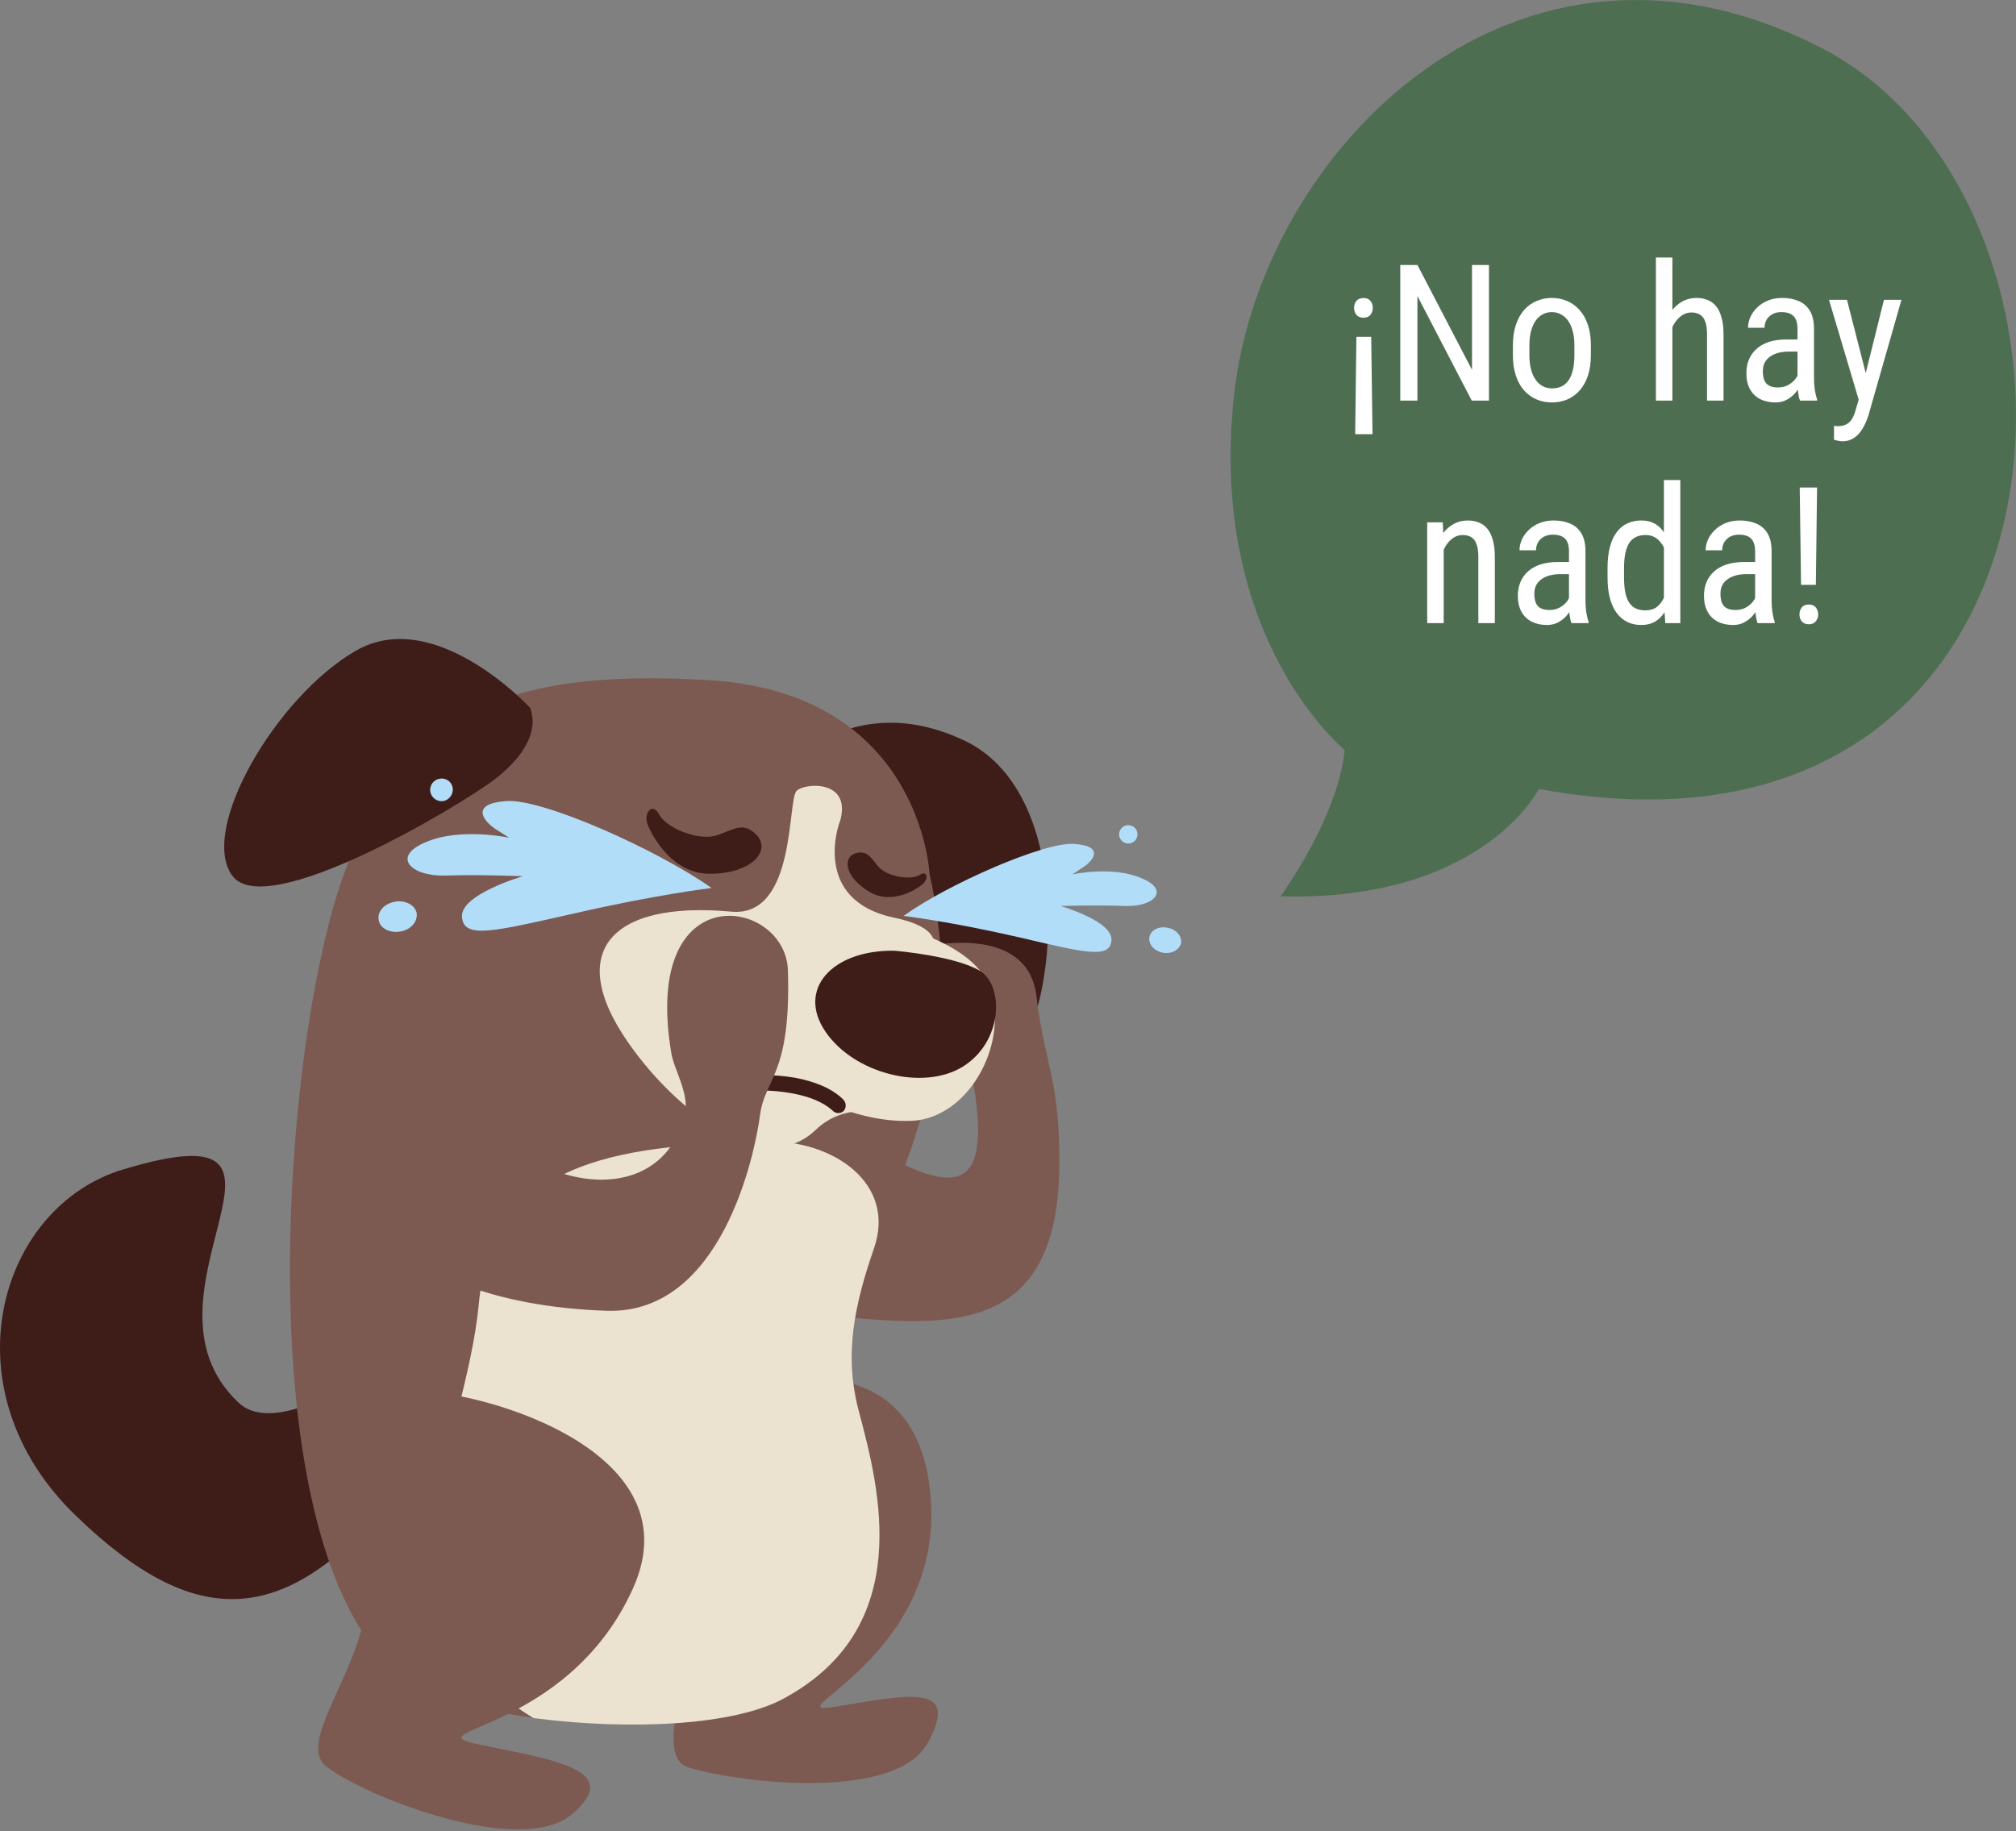 <svg width="634" height="576" viewBox="0 0 634 576" fill="none" xmlns="http://www.w3.org/2000/svg">
<rect x="0" y="0" width="634" height="576" fill="#808080" stroke="none"/>
<path fill-rule="evenodd" clip-rule="evenodd" d="M402.677 281.959C402.677 281.959 420.711 257.394 422.896 235.909C422.896 235.909 379.593 200.774 388.11 124.036C396.626 47.298 476.858 -34.58 573.061 15.224C669.263 65.029 660.066 280.592 483.972 248.172C483.972 248.172 466.218 283.653 402.677 281.94V281.959Z" fill="#4E6E52"/>
<path fill-rule="evenodd" clip-rule="evenodd" d="M207.378 445.943C222.028 438.323 285.299 413.133 292.319 467.423C299.319 521.503 240.378 540.643 263.228 536.733C286.078 533.023 302.088 529.313 291.738 548.263C281.188 567.203 230.228 560.363 216.368 555.873C202.308 551.183 227.499 509.793 206.209 492.213C185.119 474.443 197.418 454.723 207.378 445.943Z" fill="#7D5A51"/>
<path fill-rule="evenodd" clip-rule="evenodd" d="M246.829 241.833C246.829 241.833 267.919 216.643 302.669 232.653C337.669 248.463 332.749 313.103 320.669 329.893C308.589 346.683 237.088 309.393 246.858 241.833H246.829Z" fill="#3E1C18"/>
<path fill-rule="evenodd" clip-rule="evenodd" d="M291.738 297.483C294.858 297.093 323.178 291.483 325.908 313.103C328.448 334.783 333.528 339.853 333.138 367.783C331.958 431.443 281.968 413.863 235.888 411.713L272.028 359.943C294.868 372.633 312.838 380.833 306.198 341.393C304.048 329.083 282.378 309.953 291.748 297.453L291.738 297.483Z" fill="#7D5A51"/>
<path fill-rule="evenodd" clip-rule="evenodd" d="M139.228 410.153L124.388 425.773C124.388 425.773 88.658 453.943 75.028 441.203C38.708 407.033 107.248 347.273 38.898 367.783C-0.542 379.493 -17.342 437.103 23.898 476.783C64.898 516.423 93.808 510.783 131.098 461.943C168.388 413.103 139.298 410.193 139.298 410.193L139.228 410.153Z" fill="#3E1C18"/>
<path fill-rule="evenodd" clip-rule="evenodd" d="M292.318 274.833C292.318 274.833 289.788 218.003 223.028 213.943C156.028 209.843 125.198 226.243 107.628 276.433C86.708 335.943 75.028 516.383 140.788 534.943C174.188 544.313 225.928 545.683 247.018 533.943C287.828 511.493 276.508 468.143 270.258 444.513C256.198 392.963 310.678 357.613 292.318 274.823V274.833Z" fill="#7D5A51"/>
<path fill-rule="evenodd" clip-rule="evenodd" d="M167.738 540.403C197.618 544.303 231.208 542.933 247.018 533.953C287.828 511.503 276.508 468.153 270.258 444.523C265.178 426.163 268.898 409.963 274.748 392.973C282.168 372.273 262.058 358.413 240.378 358.973C199.568 360.533 154.848 362.683 150.558 410.333C146.258 455.433 112.868 507.333 167.738 540.383V540.403Z" fill="#EBE2CF"/>
<path fill-rule="evenodd" clip-rule="evenodd" d="M264.028 258.623C264.028 258.623 254.848 283.233 281.408 288.693C308.158 294.353 283.408 309.393 283.408 309.393L276.958 350.013C276.958 350.013 265.438 346.883 256.648 355.283C240.828 370.713 214.648 350.793 199.828 331.073C176.198 299.823 191.628 283.233 229.898 286.743C250.598 288.743 247.468 251.203 250.598 248.663C253.528 246.123 268.168 245.343 264.068 258.663L264.028 258.623Z" fill="#EBE2CF"/>
<path fill-rule="evenodd" clip-rule="evenodd" d="M166.768 222.693C166.768 222.693 136.888 190.283 111.888 204.693C86.888 219.103 62.488 260.943 73.028 275.413C83.568 290.063 144.888 253.353 155.818 244.953C166.758 236.363 168.898 228.553 166.758 222.693H166.768Z" fill="#3E1C18"/>
<path fill-rule="evenodd" clip-rule="evenodd" d="M223.788 279.323C206.988 267.413 170.478 251.013 159.148 251.983C148.018 252.763 151.728 258.043 155.828 260.773L160.128 263.503C160.128 263.503 144.898 260.183 133.958 264.873C123.028 269.363 129.078 275.613 139.818 275.413C150.758 275.023 164.418 275.613 164.418 275.613C164.418 275.613 144.898 281.273 145.288 288.303C145.678 295.533 155.288 292.993 180.628 287.303C206.018 281.443 223.788 279.303 223.788 279.303V279.323ZM124.198 283.623C120.878 284.203 118.528 286.743 119.118 289.473C119.508 292.013 122.638 293.573 125.948 292.993C129.258 292.413 131.418 289.863 131.028 287.133C130.448 284.593 127.318 283.033 124.198 283.623ZM138.258 244.943C137.795 245.017 137.351 245.182 136.952 245.429C136.553 245.675 136.207 245.999 135.933 246.38C135.66 246.761 135.465 247.193 135.359 247.65C135.254 248.107 135.24 248.58 135.318 249.043C135.494 249.967 136.02 250.787 136.785 251.333C137.551 251.879 138.498 252.108 139.428 251.973C140.378 251.779 141.214 251.222 141.76 250.421C142.305 249.62 142.516 248.637 142.348 247.683C142.26 247.234 142.084 246.808 141.83 246.427C141.577 246.047 141.251 245.72 140.871 245.466C140.491 245.211 140.065 245.034 139.617 244.944C139.168 244.855 138.707 244.854 138.258 244.943Z" fill="#B2DDF8"/>
<path fill-rule="evenodd" clip-rule="evenodd" d="M284.128 288.113C297.988 278.113 328.648 264.683 337.818 265.453C347.198 266.043 344.068 270.533 340.758 272.683L337.238 275.023C337.238 275.023 349.928 272.293 358.908 276.203C368.088 279.913 363.018 285.203 354.028 284.983C345.028 284.593 333.528 284.983 333.528 284.983C333.528 284.983 349.928 289.673 349.528 295.723C349.128 301.773 341.138 299.633 320.048 294.723C298.758 289.833 284.118 288.083 284.118 288.083L284.128 288.113ZM367.128 291.823C369.868 292.213 371.818 294.553 371.428 296.703C370.848 298.853 368.298 300.213 365.568 299.633C362.838 299.053 361.078 296.903 361.468 294.753C361.858 292.603 364.398 291.233 367.128 291.823ZM355.418 259.603C355.79 259.68 356.143 259.83 356.456 260.044C356.77 260.258 357.038 260.531 357.246 260.849C357.454 261.166 357.598 261.522 357.669 261.895C357.739 262.268 357.736 262.651 357.658 263.023C357.581 263.394 357.431 263.747 357.217 264.061C357.003 264.375 356.73 264.643 356.412 264.851C356.095 265.059 355.739 265.203 355.366 265.273C354.993 265.344 354.61 265.34 354.238 265.263C353.867 265.185 353.514 265.035 353.2 264.822C352.886 264.608 352.618 264.334 352.41 264.017C352.202 263.699 352.058 263.344 351.988 262.971C351.917 262.598 351.921 262.215 351.998 261.843C352.076 261.471 352.226 261.118 352.439 260.805C352.653 260.491 352.927 260.223 353.244 260.015C353.562 259.807 353.917 259.663 354.29 259.592C354.663 259.522 355.047 259.525 355.418 259.603Z" fill="#B2DDF8"/>
<path fill-rule="evenodd" clip-rule="evenodd" d="M261.858 287.133C261.858 287.133 301.858 291.433 310.288 308.613C318.688 325.613 305.608 351.773 286.658 352.553C267.708 353.333 246.828 341.813 244.478 334.003C242.328 326.193 250.538 290.453 261.858 287.133Z" fill="#EBE2CF"/>
<path fill-rule="evenodd" clip-rule="evenodd" d="M281.028 299.043C282.028 299.043 300.948 300.803 308.368 305.493C315.788 310.373 315.368 327.753 302.698 335.563C290.208 343.173 268.538 337.713 259.548 324.433C250.558 311.153 261.698 298.853 281.028 299.043Z" fill="#3E1C18"/>
<path fill-rule="evenodd" clip-rule="evenodd" d="M204.028 260.183C204.028 260.183 210.088 274.833 223.168 274.833C236.448 274.833 242.498 267.603 238.008 262.723C233.518 257.843 230.008 261.553 224.728 262.923C219.448 264.293 209.728 260.573 207.348 256.283C205.008 251.783 201.888 256.283 204.028 260.183Z" fill="#3E1C18"/>
<path fill-rule="evenodd" clip-rule="evenodd" d="M289.589 278.543C289.589 278.543 281.189 285.183 273.379 280.493C265.769 276.003 264.789 269.753 269.089 268.383C273.189 267.213 274.169 270.533 276.709 273.073C279.249 275.613 286.269 276.983 289.199 275.223C291.939 273.463 292.129 276.983 289.589 278.543Z" fill="#3E1C18"/>
<path fill-rule="evenodd" clip-rule="evenodd" d="M128.688 437.683C145.288 435.933 219.688 454.283 198.988 499.783C178.288 545.473 128.098 544.113 150.988 548.783C173.638 553.473 196.488 556.593 179.888 570.653C163.288 584.523 113.698 564.603 102.368 555.423C91.038 546.053 125.598 512.853 112.128 488.643C98.848 464.643 116.428 442.363 128.728 437.643L128.688 437.683Z" fill="#7D5A51"/>
<path d="M230.428 343.763C230.103 343.848 229.763 343.863 229.432 343.805C229.101 343.748 228.785 343.62 228.508 343.431C228.23 343.241 227.996 342.994 227.822 342.706C227.648 342.419 227.537 342.097 227.498 341.763C227.411 341.136 227.571 340.5 227.944 339.989C228.317 339.477 228.875 339.131 229.498 339.023C236.349 337.853 243.348 337.853 250.198 339.023C256.248 340.193 261.718 342.343 265.198 345.863C265.651 346.325 265.921 346.935 265.958 347.58C265.994 348.226 265.796 348.863 265.398 349.373C265.169 349.606 264.895 349.792 264.592 349.918C264.29 350.045 263.966 350.11 263.638 350.11C263.311 350.11 262.987 350.045 262.684 349.918C262.382 349.792 262.108 349.606 261.878 349.373C258.948 346.643 254.468 344.883 249.188 343.913C243 342.767 236.66 342.699 230.448 343.713L230.428 343.763Z" fill="#3E1C18"/>
<path fill-rule="evenodd" clip-rule="evenodd" d="M147.028 348.643C170.848 376.563 207.958 379.643 215.378 350.793C216.938 343.963 211.858 336.343 211.088 331.073C201.708 274.633 247.208 282.443 247.788 305.293C248.788 338.293 240.568 338.883 239.008 350.793C237.448 362.703 227.098 413.283 191.008 412.303C154.878 411.133 127.008 399.803 123.448 384.773C119.698 369.943 147.028 348.643 147.028 348.643Z" fill="#7D5A51"/>
<path d="M426.184 136.576L426.564 105.961H431.223L431.633 136.576H426.184ZM431.721 96.82C431.721 97.68 431.477 98.412 430.988 99.018C430.5 99.623 429.768 99.926 428.791 99.926C427.814 99.926 427.072 99.623 426.564 99.018C426.076 98.412 425.832 97.68 425.832 96.82C425.832 95.961 426.076 95.238 426.564 94.652C427.072 94.047 427.814 93.744 428.791 93.744C429.768 93.744 430.5 94.047 430.988 94.652C431.477 95.238 431.721 95.961 431.721 96.82ZM468.254 83.344V126H462.834L445.754 93.1V126H440.363V83.344H445.754L462.922 116.332V83.344H468.254ZM475.783 111.674V108.656C475.783 106.195 476.096 104.037 476.721 102.182C477.346 100.307 478.215 98.744 479.328 97.494C480.441 96.244 481.74 95.307 483.225 94.682C484.709 94.037 486.301 93.715 488 93.715C489.738 93.715 491.35 94.037 492.834 94.682C494.318 95.307 495.617 96.244 496.73 97.494C497.863 98.744 498.742 100.307 499.367 102.182C499.992 104.037 500.305 106.195 500.305 108.656V111.674C500.305 114.135 499.992 116.303 499.367 118.178C498.742 120.033 497.873 121.586 496.76 122.836C495.646 124.086 494.348 125.023 492.863 125.648C491.379 126.273 489.777 126.586 488.059 126.586C486.34 126.586 484.738 126.273 483.254 125.648C481.77 125.023 480.461 124.086 479.328 122.836C478.215 121.586 477.346 120.033 476.721 118.178C476.096 116.303 475.783 114.135 475.783 111.674ZM480.969 108.656V111.674C480.969 113.412 481.145 114.936 481.496 116.244C481.848 117.553 482.346 118.646 482.99 119.525C483.635 120.404 484.387 121.068 485.246 121.518C486.105 121.947 487.043 122.162 488.059 122.162C489.23 122.162 490.256 121.947 491.135 121.518C492.033 121.068 492.775 120.404 493.361 119.525C493.947 118.646 494.387 117.553 494.68 116.244C494.973 114.936 495.119 113.412 495.119 111.674V108.656C495.119 106.918 494.943 105.404 494.592 104.115C494.24 102.807 493.742 101.713 493.098 100.834C492.453 99.936 491.691 99.272 490.812 98.842C489.953 98.393 489.016 98.168 488 98.168C487.004 98.168 486.076 98.393 485.217 98.842C484.357 99.272 483.605 99.936 482.961 100.834C482.336 101.713 481.848 102.807 481.496 104.115C481.145 105.404 480.969 106.918 480.969 108.656ZM525.939 81V126H520.754V81H525.939ZM524.68 108.949L522.57 108.861C522.551 106.693 522.795 104.691 523.303 102.855C523.83 101 524.572 99.389 525.529 98.022C526.506 96.654 527.668 95.6 529.016 94.857C530.363 94.096 531.857 93.715 533.498 93.715C534.787 93.715 535.959 93.93 537.014 94.359C538.068 94.769 538.967 95.434 539.709 96.352C540.451 97.269 541.018 98.461 541.408 99.926C541.818 101.371 542.023 103.139 542.023 105.229V126H536.838V105.17C536.838 103.51 536.652 102.182 536.281 101.186C535.93 100.17 535.383 99.438 534.641 98.988C533.918 98.519 533 98.285 531.887 98.285C530.871 98.285 529.924 98.568 529.045 99.135C528.166 99.701 527.395 100.482 526.73 101.479C526.086 102.475 525.578 103.617 525.207 104.906C524.855 106.176 524.68 107.523 524.68 108.949ZM565.285 120.58V103.383C565.285 102.133 565.09 101.127 564.699 100.365C564.328 99.603 563.762 99.047 563 98.695C562.258 98.344 561.32 98.168 560.188 98.168C559.094 98.168 558.146 98.393 557.346 98.842C556.564 99.291 555.959 99.887 555.529 100.629C555.119 101.371 554.914 102.191 554.914 103.09H549.729C549.729 101.957 549.973 100.834 550.461 99.721C550.969 98.607 551.691 97.602 552.629 96.703C553.566 95.785 554.689 95.062 555.998 94.535C557.326 93.988 558.811 93.715 560.451 93.715C562.404 93.715 564.133 94.037 565.637 94.682C567.141 95.307 568.322 96.332 569.182 97.758C570.041 99.184 570.471 101.078 570.471 103.441V119.086C570.471 120.141 570.549 121.264 570.705 122.455C570.881 123.646 571.125 124.672 571.438 125.531V126H566.076C565.822 125.375 565.627 124.545 565.49 123.51C565.354 122.455 565.285 121.479 565.285 120.58ZM566.105 106.781L566.164 110.59H562.561C561.33 110.59 560.207 110.727 559.191 111C558.195 111.273 557.336 111.674 556.613 112.201C555.891 112.709 555.334 113.344 554.943 114.105C554.572 114.867 554.387 115.736 554.387 116.713C554.387 117.982 554.562 118.998 554.914 119.76C555.266 120.502 555.793 121.039 556.496 121.371C557.199 121.703 558.088 121.869 559.162 121.869C560.471 121.869 561.623 121.566 562.619 120.961C563.615 120.355 564.387 119.623 564.934 118.764C565.5 117.904 565.764 117.104 565.725 116.361L566.867 118.793C566.789 119.555 566.535 120.385 566.105 121.283C565.695 122.162 565.119 123.012 564.377 123.832C563.635 124.633 562.756 125.297 561.74 125.824C560.744 126.332 559.621 126.586 558.371 126.586C556.535 126.586 554.924 126.234 553.537 125.531C552.17 124.828 551.105 123.793 550.344 122.426C549.582 121.059 549.201 119.369 549.201 117.357C549.201 115.834 549.465 114.428 549.992 113.139C550.52 111.85 551.301 110.736 552.336 109.799C553.371 108.842 554.67 108.1 556.232 107.572C557.814 107.045 559.641 106.781 561.711 106.781H566.105ZM585.412 122.719L592.473 94.301H597.98L587.521 130.893C587.268 131.674 586.926 132.514 586.496 133.412C586.086 134.33 585.559 135.199 584.914 136.02C584.27 136.84 583.498 137.504 582.6 138.012C581.701 138.539 580.646 138.803 579.436 138.803C579.064 138.803 578.586 138.744 578 138.627C577.434 138.51 577.023 138.412 576.77 138.334V133.939C576.887 133.959 577.072 133.979 577.326 133.998C577.58 134.037 577.766 134.057 577.883 134.057C578.898 134.057 579.758 133.891 580.461 133.559C581.184 133.246 581.799 132.709 582.307 131.947C582.814 131.205 583.244 130.18 583.596 128.871L585.412 122.719ZM580.842 94.301L587.141 118.91L588.488 124.623L584.797 126.615L575.188 94.301H580.842ZM454.016 171.068V196H448.83V164.301H453.723L454.016 171.068ZM452.756 178.949L450.646 178.861C450.627 176.693 450.871 174.691 451.379 172.855C451.906 171 452.648 169.389 453.605 168.021C454.582 166.654 455.744 165.6 457.092 164.857C458.439 164.096 459.934 163.715 461.574 163.715C462.863 163.715 464.035 163.93 465.09 164.359C466.145 164.77 467.043 165.434 467.785 166.352C468.527 167.27 469.094 168.461 469.484 169.926C469.895 171.371 470.1 173.139 470.1 175.229V196H464.914V175.17C464.914 173.51 464.729 172.182 464.357 171.186C464.006 170.17 463.459 169.438 462.717 168.988C461.994 168.52 461.076 168.285 459.963 168.285C458.947 168.285 458 168.568 457.121 169.135C456.242 169.701 455.471 170.482 454.807 171.479C454.162 172.475 453.654 173.617 453.283 174.906C452.932 176.176 452.756 177.523 452.756 178.949ZM493.42 190.58V173.383C493.42 172.133 493.225 171.127 492.834 170.365C492.463 169.604 491.896 169.047 491.135 168.695C490.393 168.344 489.455 168.168 488.322 168.168C487.229 168.168 486.281 168.393 485.48 168.842C484.699 169.291 484.094 169.887 483.664 170.629C483.254 171.371 483.049 172.191 483.049 173.09H477.863C477.863 171.957 478.107 170.834 478.596 169.721C479.104 168.607 479.826 167.602 480.764 166.703C481.701 165.785 482.824 165.062 484.133 164.535C485.461 163.988 486.945 163.715 488.586 163.715C490.539 163.715 492.268 164.037 493.771 164.682C495.275 165.307 496.457 166.332 497.316 167.758C498.176 169.184 498.605 171.078 498.605 173.441V189.086C498.605 190.141 498.684 191.264 498.84 192.455C499.016 193.646 499.26 194.672 499.572 195.531V196H494.211C493.957 195.375 493.762 194.545 493.625 193.51C493.488 192.455 493.42 191.479 493.42 190.58ZM494.24 176.781L494.299 180.59H490.695C489.465 180.59 488.342 180.727 487.326 181C486.33 181.273 485.471 181.674 484.748 182.201C484.025 182.709 483.469 183.344 483.078 184.105C482.707 184.867 482.521 185.736 482.521 186.713C482.521 187.982 482.697 188.998 483.049 189.76C483.4 190.502 483.928 191.039 484.631 191.371C485.334 191.703 486.223 191.869 487.297 191.869C488.605 191.869 489.758 191.566 490.754 190.961C491.75 190.355 492.521 189.623 493.068 188.764C493.635 187.904 493.898 187.104 493.859 186.361L495.002 188.793C494.924 189.555 494.67 190.385 494.24 191.283C493.83 192.162 493.254 193.012 492.512 193.832C491.77 194.633 490.891 195.297 489.875 195.824C488.879 196.332 487.756 196.586 486.506 196.586C484.67 196.586 483.059 196.234 481.672 195.531C480.305 194.828 479.24 193.793 478.479 192.426C477.717 191.059 477.336 189.369 477.336 187.357C477.336 185.834 477.6 184.428 478.127 183.139C478.654 181.85 479.436 180.736 480.471 179.799C481.506 178.842 482.805 178.1 484.367 177.572C485.949 177.045 487.775 176.781 489.846 176.781H494.24ZM523.273 189.848V151H528.43V196H523.713L523.273 189.848ZM505.549 181.674V178.715C505.549 176.098 505.803 173.852 506.311 171.977C506.818 170.082 507.541 168.529 508.479 167.318C509.416 166.088 510.539 165.18 511.848 164.594C513.156 164.008 514.602 163.715 516.184 163.715C517.824 163.715 519.23 164.047 520.402 164.711C521.594 165.375 522.59 166.342 523.391 167.611C524.191 168.861 524.816 170.385 525.266 172.182C525.734 173.959 526.047 175.971 526.203 178.217V182.172C526.027 184.398 525.705 186.4 525.236 188.178C524.787 189.955 524.162 191.469 523.361 192.719C522.561 193.969 521.564 194.926 520.373 195.59C519.182 196.254 517.766 196.586 516.125 196.586C514.562 196.586 513.137 196.283 511.848 195.678C510.559 195.053 509.436 194.125 508.479 192.895C507.541 191.645 506.818 190.092 506.311 188.236C505.803 186.361 505.549 184.174 505.549 181.674ZM510.734 178.715V181.674C510.734 183.432 510.861 184.965 511.115 186.273C511.369 187.562 511.77 188.637 512.316 189.496C512.863 190.336 513.557 190.961 514.396 191.371C515.256 191.781 516.281 191.986 517.473 191.986C518.918 191.986 520.1 191.635 521.018 190.932C521.936 190.229 522.668 189.301 523.215 188.148C523.781 186.977 524.23 185.717 524.562 184.369V176.049C524.367 175.053 524.084 174.096 523.713 173.178C523.342 172.24 522.873 171.41 522.307 170.688C521.76 169.945 521.086 169.359 520.285 168.93C519.504 168.5 518.586 168.285 517.531 168.285C516.34 168.285 515.305 168.5 514.426 168.93C513.566 169.359 512.863 170.004 512.316 170.863C511.789 171.723 511.389 172.807 511.115 174.115C510.861 175.424 510.734 176.957 510.734 178.715ZM551.955 190.58V173.383C551.955 172.133 551.76 171.127 551.369 170.365C550.998 169.604 550.432 169.047 549.67 168.695C548.928 168.344 547.99 168.168 546.857 168.168C545.764 168.168 544.816 168.393 544.016 168.842C543.234 169.291 542.629 169.887 542.199 170.629C541.789 171.371 541.584 172.191 541.584 173.09H536.398C536.398 171.957 536.643 170.834 537.131 169.721C537.639 168.607 538.361 167.602 539.299 166.703C540.236 165.785 541.359 165.062 542.668 164.535C543.996 163.988 545.48 163.715 547.121 163.715C549.074 163.715 550.803 164.037 552.307 164.682C553.811 165.307 554.992 166.332 555.852 167.758C556.711 169.184 557.141 171.078 557.141 173.441V189.086C557.141 190.141 557.219 191.264 557.375 192.455C557.551 193.646 557.795 194.672 558.107 195.531V196H552.746C552.492 195.375 552.297 194.545 552.16 193.51C552.023 192.455 551.955 191.479 551.955 190.58ZM552.775 176.781L552.834 180.59H549.23C548 180.59 546.877 180.727 545.861 181C544.865 181.273 544.006 181.674 543.283 182.201C542.561 182.709 542.004 183.344 541.613 184.105C541.242 184.867 541.057 185.736 541.057 186.713C541.057 187.982 541.232 188.998 541.584 189.76C541.936 190.502 542.463 191.039 543.166 191.371C543.869 191.703 544.758 191.869 545.832 191.869C547.141 191.869 548.293 191.566 549.289 190.961C550.285 190.355 551.057 189.623 551.604 188.764C552.17 187.904 552.434 187.104 552.395 186.361L553.537 188.793C553.459 189.555 553.205 190.385 552.775 191.283C552.365 192.162 551.789 193.012 551.047 193.832C550.305 194.633 549.426 195.297 548.41 195.824C547.414 196.332 546.291 196.586 545.041 196.586C543.205 196.586 541.594 196.234 540.207 195.531C538.84 194.828 537.775 193.793 537.014 192.426C536.252 191.059 535.871 189.369 535.871 187.357C535.871 185.834 536.135 184.428 536.662 183.139C537.189 181.85 537.971 180.736 539.006 179.799C540.041 178.842 541.34 178.1 542.902 177.572C544.484 177.045 546.311 176.781 548.381 176.781H552.775ZM571.438 153.344L571.057 183.959H566.398L565.988 153.344H571.438ZM565.9 193.275C565.9 192.396 566.145 191.654 566.633 191.049C567.141 190.443 567.873 190.141 568.83 190.141C569.807 190.141 570.539 190.443 571.027 191.049C571.535 191.654 571.789 192.396 571.789 193.275C571.789 194.115 571.535 194.838 571.027 195.443C570.539 196.049 569.807 196.352 568.83 196.352C567.873 196.352 567.141 196.049 566.633 195.443C566.145 194.838 565.9 194.115 565.9 193.275Z" fill="white"/>
</svg>
